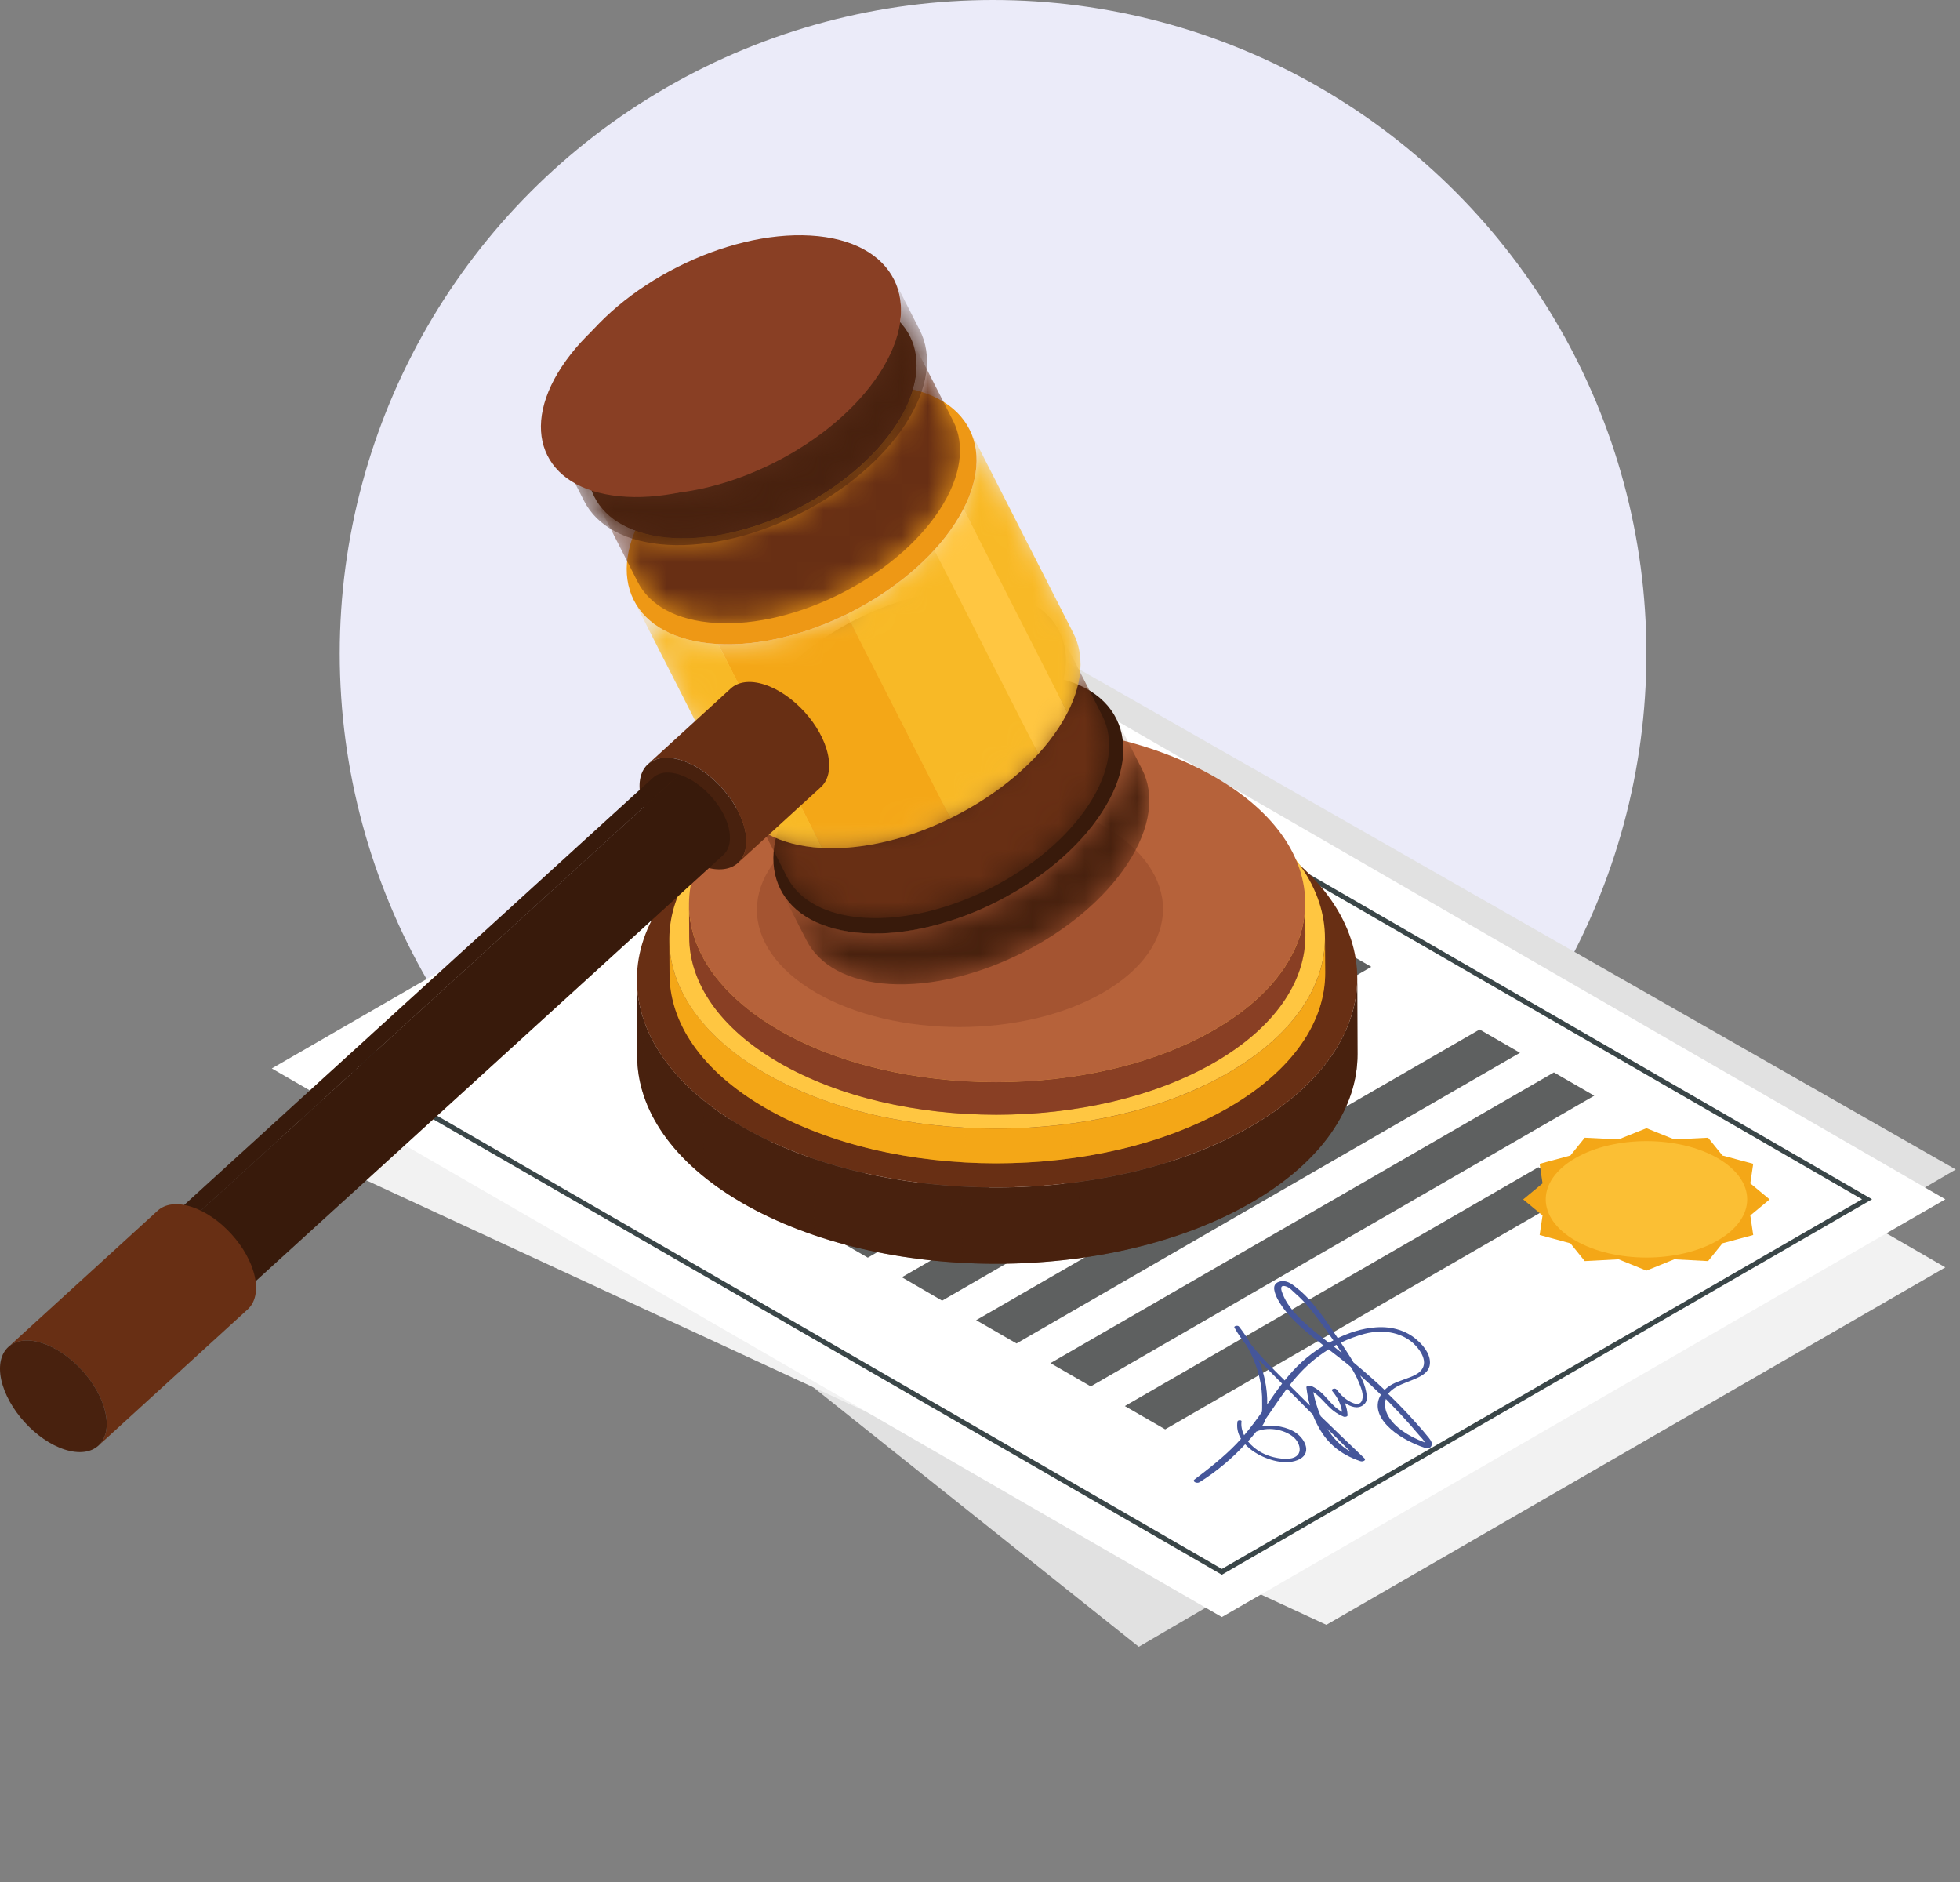 <svg width="75" height="72" viewBox="0 0 75 72" fill="none" xmlns="http://www.w3.org/2000/svg">
<rect x="0" y="0" width="75" height="72" fill="#808080" stroke="none"/>
<circle cx="38" cy="25" r="25" fill="#EBEBF9"/>
<path d="M74.838 44.741L43.576 63.001L14.408 39.752L37.907 23.67L74.838 44.741Z" fill="#E1E1E1"/>
<path d="M74.439 48.486L50.754 62.161L10.401 43.482L38.085 27.494L74.439 48.486Z" fill="#F2F2F2"/>
<path d="M74.439 45.881L46.755 61.864L10.401 40.876L38.085 24.893L74.439 45.881Z" fill="white"/>
<path d="M46.755 60.245L46.707 60.217L13.208 40.876L38.088 26.512L38.136 26.539L71.635 45.88L46.755 60.245ZM13.592 40.876L46.755 60.023L71.251 45.88L38.088 26.733L13.592 40.876Z" fill="#3A4648"/>
<path d="M33.623 34.875L30.036 36.95L26.445 34.875L30.036 32.805L33.623 34.875Z" fill="#FBBF34"/>
<path d="M39.625 34.555L28.99 40.696L27.446 39.805L38.081 33.664L39.625 34.555Z" fill="#5E6060"/>
<path d="M46.783 33.707L27.518 44.829L25.974 43.938L45.239 32.816L46.783 33.707Z" fill="#5E6060"/>
<path d="M49.626 35.35L30.364 46.471L28.82 45.581L48.086 34.459L49.626 35.35Z" fill="#5E6060"/>
<path d="M52.473 36.988L33.207 48.114L31.663 47.223L50.929 36.098L52.473 36.988Z" fill="#5E6060"/>
<path d="M44.998 44.592L36.05 49.759L34.51 48.864L43.454 43.701L44.998 44.592Z" fill="#5E6060"/>
<path d="M58.163 40.276L38.897 51.397L37.353 50.506L56.618 39.385L58.163 40.276Z" fill="#5E6060"/>
<path d="M61.005 41.918L41.739 53.04L40.195 52.149L59.461 41.027L61.005 41.918Z" fill="#5E6060"/>
<path d="M60.411 45.545L44.586 54.683L43.042 53.792L58.867 44.654L60.411 45.545Z" fill="#5E6060"/>
<path d="M65.911 44.207L65.36 43.526L64.066 43.59L63.001 43.162L61.936 43.59L60.641 43.526L60.091 44.207L58.915 44.524L59.026 45.272L58.285 45.886L59.026 46.5L58.915 47.248L60.091 47.565L60.641 48.246L61.936 48.178L63.001 48.61L64.066 48.178L65.36 48.246L65.911 47.565L67.087 47.248L66.976 46.5L67.716 45.886L66.976 45.272L67.087 44.524L65.911 44.207Z" fill="#F4A717"/>
<path d="M65.729 44.309C64.224 43.438 61.781 43.438 60.277 44.309C58.772 45.181 58.772 46.59 60.277 47.457C61.781 48.328 64.224 48.328 65.729 47.457C67.233 46.59 67.233 45.181 65.729 44.309Z" fill="#FBBF34"/>
<path d="M52.655 50.78C52.113 50.816 51.614 50.99 51.19 51.192C50.881 50.732 50.576 50.269 50.196 49.83C50.022 49.624 49.824 49.426 49.587 49.244C49.448 49.137 49.226 48.947 48.949 49.034C48.751 49.097 48.743 49.248 48.763 49.359C48.803 49.576 48.929 49.794 49.072 49.996C49.448 50.535 50.042 51.01 50.652 51.481C50.014 51.865 49.547 52.328 49.159 52.811C48.7 52.36 48.24 51.904 47.868 51.429C47.738 51.2 47.583 50.97 47.409 50.748C47.365 50.693 47.203 50.728 47.235 50.788C47.365 51.022 47.524 51.251 47.702 51.477C47.928 51.869 48.09 52.277 48.189 52.684C48.268 53.013 48.304 53.342 48.296 53.674C48.296 53.781 48.3 53.9 48.288 54.019C48.078 54.319 47.856 54.617 47.607 54.91C47.52 54.727 47.484 54.545 47.508 54.379C47.516 54.319 47.361 54.324 47.354 54.379C47.314 54.605 47.361 54.834 47.488 55.044C47.433 55.107 47.377 55.167 47.318 55.23C46.847 55.721 46.281 56.169 45.695 56.612C45.631 56.683 45.798 56.77 45.904 56.703C46.589 56.272 47.163 55.777 47.647 55.254C47.742 55.357 47.856 55.456 47.987 55.543C48.351 55.788 49.096 56.085 49.654 55.86C50.22 55.63 49.959 55.076 49.599 54.822C49.274 54.593 48.751 54.49 48.284 54.569C48.351 54.482 48.395 54.391 48.423 54.296C48.7 53.908 48.953 53.512 49.246 53.124C49.301 53.179 49.357 53.235 49.412 53.29C49.686 53.563 49.959 53.84 50.232 54.114C50.307 54.316 50.406 54.514 50.521 54.712C50.814 55.199 51.265 55.634 52.049 55.899C52.152 55.935 52.279 55.864 52.219 55.8C51.657 55.262 51.095 54.723 50.537 54.181C50.406 53.876 50.315 53.567 50.252 53.255C50.683 53.547 50.838 53.963 51.412 54.197C51.475 54.224 51.57 54.189 51.566 54.145C51.558 53.983 51.523 53.825 51.459 53.67C51.689 53.825 51.958 53.916 52.172 53.749C52.346 53.615 52.307 53.417 52.279 53.262C52.243 53.049 52.156 52.835 52.053 52.629V52.625C52.326 52.867 52.588 53.108 52.841 53.357C52.358 54.157 53.384 55.016 54.551 55.4C54.639 55.428 54.722 55.397 54.754 55.349C54.833 55.23 54.765 55.123 54.678 55.012C54.524 54.818 54.354 54.624 54.183 54.434C53.847 54.058 53.494 53.69 53.118 53.326C53.194 53.223 53.304 53.132 53.451 53.049C53.942 52.787 54.595 52.696 54.702 52.261C54.785 51.912 54.54 51.528 54.203 51.247C53.851 50.938 53.312 50.732 52.655 50.78ZM49.579 50.265C49.428 50.099 49.298 49.929 49.199 49.751C49.151 49.663 49.108 49.572 49.076 49.485C49.044 49.402 48.925 49.113 49.226 49.22C49.361 49.267 49.464 49.394 49.555 49.473C49.654 49.56 49.749 49.648 49.836 49.739C50.022 49.929 50.181 50.127 50.335 50.329C50.576 50.641 50.802 50.962 51.024 51.279C50.992 51.295 50.964 51.31 50.933 51.326C50.905 51.342 50.877 51.358 50.85 51.37C50.782 51.318 50.715 51.263 50.648 51.212C50.256 50.903 49.88 50.598 49.579 50.265ZM51.032 51.508C51.067 51.489 51.103 51.469 51.139 51.449C51.17 51.497 51.202 51.544 51.234 51.592C51.273 51.651 51.313 51.71 51.352 51.766C51.245 51.679 51.139 51.596 51.032 51.508ZM49.539 55.02C49.82 55.301 49.899 55.887 49.06 55.804C48.454 55.745 48.011 55.468 47.754 55.143C47.864 55.02 47.971 54.894 48.07 54.771C48.581 54.545 49.246 54.727 49.539 55.02ZM48.49 53.73C48.498 53.413 48.466 53.096 48.399 52.783C48.343 52.522 48.26 52.265 48.153 52.007C48.442 52.32 48.755 52.629 49.06 52.934C48.858 53.195 48.672 53.464 48.49 53.73ZM50.794 54.664C51.087 54.957 51.384 55.25 51.681 55.539C51.269 55.301 50.992 54.985 50.794 54.664ZM51.99 52.87C52.077 53.084 52.196 53.346 52.12 53.567C52.014 53.872 51.606 53.611 51.451 53.484C51.372 53.421 51.305 53.353 51.245 53.282C51.214 53.239 51.178 53.195 51.139 53.152C51.083 53.088 50.925 53.144 50.972 53.207C50.976 53.211 50.98 53.219 50.988 53.227C51.194 53.476 51.317 53.742 51.356 54.015C50.858 53.742 50.739 53.29 50.192 53.029C50.121 52.993 49.983 53.013 49.99 53.076C50.018 53.31 50.062 53.54 50.125 53.773C49.963 53.615 49.804 53.453 49.642 53.294C49.543 53.195 49.444 53.096 49.345 52.997C49.658 52.597 50.014 52.213 50.485 51.865C50.596 51.782 50.715 51.703 50.838 51.623C51.127 51.845 51.42 52.067 51.685 52.292L51.689 52.296C51.808 52.486 51.911 52.676 51.99 52.87ZM53.273 53.769C53.51 54.011 53.736 54.256 53.958 54.506C54.076 54.64 54.191 54.775 54.306 54.91C54.373 54.989 54.484 55.088 54.516 55.183C53.886 54.945 53.364 54.597 53.126 54.181C53.007 53.975 52.96 53.737 53.031 53.52C53.11 53.603 53.194 53.686 53.273 53.769ZM54.144 51.453C54.472 51.79 54.722 52.304 54.152 52.601C53.894 52.736 53.562 52.811 53.3 52.946C53.174 53.013 53.067 53.088 52.984 53.175C52.604 52.815 52.204 52.467 51.792 52.122C51.642 51.869 51.475 51.615 51.309 51.366C51.586 51.231 51.887 51.117 52.212 51.029C53.011 50.82 53.732 51.025 54.144 51.453Z" fill="#45569A"/>
<path d="M24.374 37.487L24.382 40.405C24.386 42.437 25.72 44.464 28.385 46.012C33.75 49.128 42.476 49.128 47.876 46.012C50.592 44.444 51.95 42.385 51.946 40.326L51.938 37.408C51.942 39.463 50.588 41.522 47.868 43.094C42.468 46.21 33.742 46.21 28.377 43.094C25.712 41.542 24.378 39.514 24.374 37.487Z" fill="#48210E"/>
<mask id="mask0_76_6356" style="mask-type:luminance" maskUnits="userSpaceOnUse" x="24" y="37" width="28" height="12">
<path d="M24.374 37.487L24.382 40.405C24.386 42.437 25.72 44.464 28.385 46.012C33.75 49.128 42.476 49.128 47.876 46.012C50.592 44.444 51.95 42.385 51.946 40.326L51.938 37.408C51.943 39.463 50.588 41.522 47.868 43.094C42.468 46.21 33.742 46.21 28.377 43.094C25.712 41.542 24.378 39.514 24.374 37.487Z" fill="white"/>
</mask>
<g mask="url(#mask0_76_6356)">
<path d="M24.374 37.488L24.382 40.406C24.382 40.889 24.461 41.372 24.612 41.847L24.604 38.929C24.453 38.454 24.374 37.971 24.374 37.488Z" fill="#48210E"/>
<path d="M24.604 38.928L24.611 41.846C24.968 42.962 25.74 44.043 26.924 45.005L26.916 42.087C25.728 41.125 24.96 40.044 24.604 38.928Z" fill="#48210E"/>
<path d="M26.916 42.088L26.924 45.006C27.355 45.358 27.843 45.691 28.389 46.008C29.232 46.499 30.163 46.91 31.148 47.247L31.141 44.329C30.155 43.992 29.228 43.581 28.381 43.09C27.835 42.777 27.348 42.44 26.916 42.088Z" fill="#48210E"/>
<path d="M31.137 44.334L31.145 47.252C32.903 47.854 34.843 48.206 36.814 48.313L36.806 45.395C34.835 45.288 32.895 44.932 31.137 44.334Z" fill="#48210E"/>
<path d="M36.807 45.395L36.815 48.313C38.307 48.396 39.82 48.337 41.289 48.135L41.281 45.217C39.816 45.419 38.303 45.478 36.807 45.395Z" fill="#48210E"/>
<path d="M41.28 45.216L41.288 48.134C43.699 47.805 45.992 47.097 47.876 46.008C50.592 44.44 51.95 42.381 51.947 40.322L51.939 37.404C51.943 39.459 50.589 41.518 47.868 43.09C45.984 44.179 43.695 44.887 41.28 45.216Z" fill="#48210E"/>
</g>
<path d="M28.44 31.804C23.039 34.92 23.012 39.976 28.377 43.092C33.741 46.208 42.468 46.208 47.868 43.092C53.268 39.976 53.296 34.92 47.931 31.8C42.566 28.688 33.84 28.688 28.44 31.804Z" fill="#682F14"/>
<path d="M25.612 35.947L25.62 37.273C25.624 39.122 26.84 40.967 29.267 42.376C34.148 45.215 42.091 45.215 47.008 42.376C49.483 40.947 50.718 39.074 50.71 37.202L50.702 35.875C50.706 37.748 49.471 39.621 47 41.05C42.087 43.889 34.145 43.889 29.259 41.05C26.832 39.636 25.616 37.795 25.612 35.947Z" fill="#F4A717"/>
<mask id="mask1_76_6356" style="mask-type:luminance" maskUnits="userSpaceOnUse" x="25" y="35" width="26" height="10">
<path d="M25.612 35.946L25.62 37.273C25.624 39.122 26.84 40.967 29.267 42.376C34.149 45.215 42.091 45.215 47.008 42.376C49.483 40.947 50.718 39.074 50.71 37.201L50.702 35.875C50.706 37.748 49.471 39.621 47 41.05C42.087 43.889 34.145 43.889 29.259 41.05C26.832 39.636 25.616 37.795 25.612 35.946Z" fill="white"/>
</mask>
<g mask="url(#mask1_76_6356)">
<path d="M25.612 35.946L25.62 37.272C25.62 37.711 25.692 38.151 25.83 38.582L25.822 37.256C25.684 36.825 25.612 36.385 25.612 35.946Z" fill="#F4A717"/>
<path d="M25.818 37.258L25.826 38.584C26.151 39.602 26.852 40.584 27.929 41.463L27.921 40.136C26.844 39.261 26.143 38.276 25.818 37.258Z" fill="#F4A717"/>
<path d="M27.925 40.135L27.933 41.461C28.325 41.782 28.772 42.087 29.263 42.372C30.031 42.819 30.878 43.196 31.773 43.5L31.765 42.174C30.867 41.869 30.023 41.493 29.255 41.046C28.76 40.761 28.317 40.456 27.925 40.135Z" fill="#F4A717"/>
<path d="M31.765 42.178L31.773 43.504C33.372 44.051 35.138 44.371 36.935 44.47L36.928 43.144C35.13 43.045 33.364 42.724 31.765 42.178Z" fill="#F4A717"/>
<path d="M36.928 43.145L36.936 44.471C38.294 44.547 39.672 44.491 41.01 44.309L41.002 42.983C39.664 43.165 38.286 43.22 36.928 43.145Z" fill="#F4A717"/>
<path d="M41.002 42.982L41.01 44.309C43.203 44.008 45.29 43.366 47.004 42.373C49.479 40.943 50.714 39.071 50.706 37.198L50.698 35.871C50.702 37.744 49.467 39.617 46.996 41.046C45.282 42.04 43.196 42.685 41.002 42.982Z" fill="#F4A717"/>
</g>
<path d="M29.314 30.772C24.401 33.611 24.373 38.211 29.255 41.046C34.137 43.885 42.079 43.885 46.996 41.046C51.91 38.207 51.938 33.606 47.056 30.772C42.17 27.933 34.228 27.933 29.314 30.772Z" fill="#FFC641"/>
<path d="M26.365 34.604L26.373 35.852C26.377 37.59 27.521 39.324 29.798 40.646C34.387 43.315 41.854 43.315 46.47 40.646C48.794 39.304 49.955 37.542 49.951 35.784L49.943 34.537C49.947 36.295 48.787 38.057 46.462 39.399C41.842 42.068 34.379 42.068 29.79 39.399C27.513 38.073 26.369 36.339 26.365 34.604Z" fill="#893F24"/>
<mask id="mask2_76_6356" style="mask-type:luminance" maskUnits="userSpaceOnUse" x="26" y="34" width="24" height="9">
<path d="M26.366 34.602L26.374 35.85C26.378 37.588 27.522 39.322 29.799 40.644C34.388 43.313 41.855 43.313 46.471 40.644C48.795 39.302 49.955 37.54 49.952 35.782L49.944 34.535C49.947 36.293 48.787 38.055 46.463 39.397C41.843 42.066 34.38 42.066 29.791 39.397C27.514 38.071 26.37 36.337 26.366 34.602Z" fill="white"/>
</mask>
<g mask="url(#mask2_76_6356)">
<path d="M26.366 34.602L26.374 35.849C26.374 36.261 26.441 36.676 26.572 37.084L26.564 35.837C26.433 35.425 26.366 35.013 26.366 34.602Z" fill="#893F24"/>
<path d="M26.564 35.834L26.572 37.081C26.877 38.035 27.534 38.962 28.552 39.785L28.544 38.538C27.526 37.715 26.869 36.792 26.564 35.834Z" fill="#893F24"/>
<path d="M28.54 38.537L28.548 39.784C28.916 40.085 29.336 40.37 29.799 40.643C30.523 41.063 31.315 41.416 32.159 41.705L32.151 40.457C31.308 40.168 30.516 39.816 29.791 39.396C29.328 39.127 28.912 38.838 28.54 38.537Z" fill="#893F24"/>
<path d="M32.15 40.459L32.158 41.706C33.663 42.221 35.322 42.522 37.008 42.613L37 41.366C35.314 41.275 33.655 40.974 32.15 40.459Z" fill="#893F24"/>
<path d="M37.005 41.365L37.013 42.612C38.291 42.684 39.586 42.632 40.841 42.462L40.833 41.215C39.574 41.385 38.28 41.437 37.005 41.365Z" fill="#893F24"/>
<path d="M40.833 41.214L40.841 42.462C42.904 42.181 44.863 41.575 46.475 40.644C48.799 39.302 49.959 37.54 49.955 35.782L49.947 34.535C49.951 36.293 48.791 38.055 46.467 39.397C44.852 40.328 42.896 40.933 40.833 41.214Z" fill="#893F24"/>
</g>
<path d="M29.846 29.744C25.225 32.412 25.201 36.736 29.79 39.4C34.379 42.069 41.846 42.069 46.463 39.4C51.083 36.732 51.107 32.408 46.518 29.744C41.929 27.075 34.466 27.075 29.846 29.744Z" fill="#B6623A"/>
<g opacity="0.4">
<path d="M31.258 31.608C28.213 33.365 28.197 36.216 31.222 37.974C34.247 39.732 39.168 39.732 42.209 37.974C45.254 36.216 45.27 33.365 42.245 31.608C39.22 29.85 34.303 29.85 31.258 31.608Z" fill="#893F24"/>
</g>
<mask id="mask3_76_6356" style="mask-type:luminance" maskUnits="userSpaceOnUse" x="29" y="27" width="15" height="11">
<path d="M29.867 34.027L30.861 35.975C31.344 36.921 32.445 37.551 34.052 37.646C37.291 37.832 41.361 35.773 43.147 33.041C44.045 31.667 44.192 30.389 43.701 29.43L42.707 27.482C43.194 28.441 43.048 29.719 42.153 31.093C40.371 33.821 36.297 35.884 33.058 35.698C31.451 35.603 30.35 34.973 29.867 34.027Z" fill="white"/>
</mask>
<g mask="url(#mask3_76_6356)">
<path d="M29.867 34.027L30.861 35.975C31.344 36.921 32.445 37.551 34.052 37.646C37.291 37.832 41.361 35.773 43.147 33.041C44.045 31.667 44.192 30.389 43.701 29.43L42.707 27.482C43.194 28.441 43.048 29.719 42.153 31.093C40.371 33.821 36.297 35.884 33.058 35.698C31.451 35.603 30.35 34.973 29.867 34.027Z" fill="#48210E"/>
</g>
<path d="M30.424 30.419C28.642 33.147 29.822 35.515 33.061 35.701C36.3 35.887 40.37 33.828 42.155 31.096C43.937 28.368 42.757 26 39.519 25.814C36.276 25.628 32.206 27.691 30.424 30.419Z" fill="#381A0B"/>
<mask id="mask4_76_6356" style="mask-type:luminance" maskUnits="userSpaceOnUse" x="28" y="24" width="15" height="12">
<path d="M28.457 30.295L30.112 33.546C30.563 34.433 31.601 35.027 33.113 35.114C36.158 35.292 39.986 33.352 41.661 30.786C42.505 29.496 42.643 28.292 42.184 27.389L40.529 24.139C40.988 25.037 40.849 26.245 40.006 27.536C38.331 30.101 34.503 32.037 31.458 31.863C29.946 31.776 28.908 31.182 28.457 30.295Z" fill="white"/>
</mask>
<g mask="url(#mask4_76_6356)">
<path d="M28.457 30.295L30.112 33.546C30.563 34.433 31.601 35.027 33.113 35.114C36.158 35.292 39.986 33.352 41.661 30.786C42.505 29.496 42.643 28.292 42.184 27.389L40.529 24.139C40.988 25.037 40.849 26.245 40.006 27.536C38.331 30.101 34.503 32.037 31.458 31.863C29.946 31.776 28.908 31.182 28.457 30.295Z" fill="#682F14"/>
</g>
<path d="M28.98 26.899C27.305 29.465 28.414 31.69 31.458 31.864C34.503 32.042 38.332 30.102 40.006 27.536C41.681 24.971 40.573 22.746 37.528 22.571C34.483 22.397 30.655 24.333 28.98 26.899Z" fill="#4E2A1A"/>
<mask id="mask5_76_6356" style="mask-type:luminance" maskUnits="userSpaceOnUse" x="24" y="16" width="18" height="17">
<path d="M24.257 22.971L28.232 30.77C28.715 31.716 29.816 32.346 31.423 32.441C34.662 32.627 38.732 30.568 40.514 27.836C41.412 26.462 41.559 25.18 41.068 24.226L37.093 16.426C37.58 17.384 37.433 18.667 36.538 20.037C34.757 22.765 30.687 24.827 27.444 24.641C25.84 24.546 24.74 23.913 24.257 22.971Z" fill="white"/>
</mask>
<g mask="url(#mask5_76_6356)">
<path d="M24.257 22.971L28.232 30.77C28.715 31.716 29.816 32.346 31.423 32.441C34.662 32.627 38.732 30.568 40.514 27.836C41.412 26.462 41.559 25.18 41.068 24.226L37.093 16.426C37.58 17.384 37.433 18.667 36.538 20.037C34.757 22.765 30.687 24.827 27.444 24.641C25.84 24.546 24.74 23.913 24.257 22.971Z" fill="#FFC641"/>
</g>
<mask id="mask6_76_6356" style="mask-type:luminance" maskUnits="userSpaceOnUse" x="24" y="16" width="18" height="17">
<path d="M24.257 22.971L28.232 30.77C28.715 31.716 29.816 32.346 31.423 32.441C34.662 32.627 38.732 30.568 40.514 27.836C41.412 26.462 41.559 25.18 41.068 24.226L37.093 16.426C37.58 17.384 37.433 18.667 36.538 20.037C34.757 22.765 30.687 24.827 27.444 24.641C25.84 24.546 24.74 23.913 24.257 22.971Z" fill="white"/>
</mask>
<g mask="url(#mask6_76_6356)">
<path d="M36.539 20.037C36.666 19.847 36.772 19.657 36.867 19.467L40.843 27.266C40.748 27.452 40.637 27.642 40.514 27.837C40.288 28.185 40.023 28.521 39.73 28.842L35.755 21.042C36.052 20.718 36.313 20.381 36.539 20.037Z" fill="#FFC641"/>
<path d="M37.097 16.422L41.072 24.221C41.492 25.045 41.44 26.11 40.846 27.266L36.871 19.466C37.465 18.31 37.517 17.245 37.097 16.422Z" fill="#F8B926"/>
<path d="M35.755 21.039L39.73 28.839C38.831 29.82 37.651 30.672 36.365 31.301L32.39 23.502C33.676 22.876 34.86 22.025 35.755 21.039Z" fill="#F8B926"/>
<path d="M32.393 23.502L36.368 31.302C34.773 32.081 33.019 32.521 31.455 32.438L27.48 24.638C29.039 24.721 30.793 24.286 32.393 23.502Z" fill="#F4A717"/>
<path d="M27.448 24.637C27.456 24.637 27.468 24.637 27.48 24.637L31.455 32.437C31.443 32.437 31.435 32.437 31.423 32.437C29.816 32.342 28.715 31.713 28.232 30.766L24.257 22.967C24.74 23.913 25.84 24.546 27.448 24.637Z" fill="#F8B926"/>
</g>
<path d="M24.812 19.357C23.03 22.084 24.21 24.452 27.449 24.638C30.687 24.824 34.758 22.765 36.539 20.034C38.321 17.306 37.141 14.938 33.902 14.752C30.668 14.566 26.597 16.629 24.812 19.357Z" fill="#EE9815"/>
<mask id="mask7_76_6356" style="mask-type:luminance" maskUnits="userSpaceOnUse" x="22" y="12" width="15" height="12">
<path d="M22.749 19.016L24.404 22.267C24.855 23.157 25.893 23.747 27.405 23.834C30.45 24.013 34.275 22.073 35.953 19.507C36.797 18.216 36.935 17.013 36.476 16.11L34.821 12.859C35.28 13.758 35.142 14.966 34.298 16.256C32.623 18.822 28.795 20.758 25.75 20.584C24.234 20.497 23.2 19.903 22.749 19.016Z" fill="white"/>
</mask>
<g mask="url(#mask7_76_6356)">
<path d="M22.749 19.016L24.404 22.267C24.855 23.157 25.893 23.747 27.405 23.834C30.45 24.013 34.275 22.073 35.953 19.507C36.797 18.216 36.935 17.013 36.476 16.11L34.821 12.859C35.28 13.758 35.142 14.966 34.298 16.256C32.623 18.822 28.795 20.758 25.75 20.584C24.234 20.497 23.2 19.903 22.749 19.016Z" fill="#682F14"/>
</g>
<path d="M23.267 15.616C21.592 18.181 22.701 20.406 25.745 20.581C28.79 20.759 32.615 18.819 34.294 16.253C35.968 13.688 34.86 11.462 31.815 11.288C28.77 11.114 24.946 13.05 23.267 15.616Z" fill="#582C18"/>
<mask id="mask8_76_6356" style="mask-type:luminance" maskUnits="userSpaceOnUse" x="21" y="10" width="15" height="11">
<path d="M21.36 17.224L22.354 19.172C22.837 20.119 23.938 20.748 25.545 20.843C28.784 21.029 32.854 18.97 34.64 16.238C35.538 14.865 35.685 13.586 35.194 12.628L34.2 10.68C34.687 11.638 34.541 12.917 33.646 14.29C31.864 17.018 27.79 19.081 24.552 18.895C22.944 18.8 21.843 18.171 21.36 17.224Z" fill="white"/>
</mask>
<g mask="url(#mask8_76_6356)">
<path d="M21.36 17.224L22.354 19.172C22.837 20.119 23.938 20.748 25.545 20.843C28.784 21.029 32.854 18.97 34.64 16.238C35.538 14.865 35.685 13.586 35.194 12.628L34.2 10.68C34.687 11.638 34.541 12.917 33.646 14.29C31.864 17.018 27.79 19.081 24.552 18.895C22.944 18.8 21.843 18.171 21.36 17.224Z" fill="#48210E"/>
</g>
<path d="M21.916 13.616C20.134 16.344 21.314 18.712 24.553 18.898C27.792 19.084 31.862 17.025 33.647 14.293C35.429 11.565 34.249 9.198 31.011 9.012C27.768 8.826 23.698 10.884 21.916 13.616Z" fill="#893F24"/>
<path d="M21.496 14.029C19.793 16.615 20.906 18.84 23.978 19.006C27.055 19.172 30.927 17.209 32.629 14.627C34.332 12.042 33.219 9.817 30.147 9.65C27.071 9.484 23.198 11.448 21.496 14.029Z" fill="#893F24"/>
<path d="M27.963 26.339C28.245 26.081 28.696 26.01 29.25 26.188C30.351 26.541 31.44 27.74 31.681 28.865C31.8 29.423 31.689 29.859 31.412 30.112L28.241 33.01C28.518 32.757 28.629 32.321 28.51 31.763C28.268 30.639 27.18 29.439 26.079 29.087C25.525 28.908 25.073 28.98 24.792 29.237L27.963 26.339Z" fill="#682F14"/>
<path d="M26.079 29.086C24.979 28.734 24.282 29.36 24.519 30.484C24.761 31.608 25.85 32.808 26.95 33.16C28.051 33.513 28.752 32.887 28.51 31.763C28.269 30.638 27.18 29.439 26.079 29.086Z" fill="#48210E"/>
<path d="M24.991 29.752L3.943 48.93C4.019 48.863 4.11 48.812 4.217 48.776C4.43 48.709 4.684 48.728 4.949 48.812L25.997 29.633C25.731 29.55 25.478 29.53 25.264 29.597C25.157 29.633 25.066 29.684 24.991 29.752Z" fill="#381A0B"/>
<mask id="mask9_76_6356" style="mask-type:luminance" maskUnits="userSpaceOnUse" x="3" y="29" width="23" height="20">
<path d="M24.99 29.75L3.942 48.928C4.018 48.861 4.109 48.809 4.216 48.774C4.429 48.707 4.683 48.726 4.948 48.809L25.995 29.631C25.73 29.548 25.477 29.528 25.263 29.595C25.156 29.631 25.065 29.682 24.99 29.75Z" fill="white"/>
</mask>
<g mask="url(#mask9_76_6356)">
<path d="M4.948 48.809L25.995 29.631C25.73 29.548 25.477 29.528 25.263 29.595C25.156 29.627 25.065 29.682 24.99 29.75L3.942 48.928C4.018 48.861 4.109 48.809 4.216 48.774C4.429 48.707 4.683 48.726 4.948 48.809Z" fill="#381A0B"/>
</g>
<path d="M6.636 51.878L27.683 32.699C28.059 32.355 28.008 31.61 27.513 30.862C27.117 30.26 26.531 29.809 25.993 29.635L4.945 48.813C5.484 48.988 6.066 49.439 6.466 50.041C6.965 50.789 7.012 51.533 6.636 51.878Z" fill="#381A0B"/>
<mask id="mask10_76_6356" style="mask-type:luminance" maskUnits="userSpaceOnUse" x="4" y="29" width="24" height="23">
<path d="M6.637 51.88L27.684 32.701C28.061 32.357 28.009 31.612 27.514 30.864C27.118 30.262 26.532 29.811 25.994 29.637L4.946 48.815C5.485 48.99 6.067 49.441 6.467 50.043C6.966 50.791 7.013 51.535 6.637 51.88Z" fill="white"/>
</mask>
<g mask="url(#mask10_76_6356)">
<path d="M6.637 51.88L27.684 32.701C28.061 32.357 28.009 31.612 27.514 30.864C27.118 30.262 26.532 29.811 25.994 29.637L4.946 48.815C5.485 48.99 6.067 49.441 6.467 50.043C6.966 50.791 7.013 51.535 6.637 51.88Z" fill="#381A0B"/>
</g>
<path d="M4.949 48.812C4.683 48.729 4.43 48.709 4.216 48.777C3.567 48.979 3.519 49.87 4.109 50.768C4.505 51.37 5.091 51.822 5.63 51.996C5.895 52.079 6.148 52.099 6.362 52.031C7.011 51.829 7.059 50.939 6.469 50.04C6.069 49.438 5.487 48.987 4.949 48.812Z" fill="#4A2818"/>
<path d="M6.033 46.317C6.314 46.06 6.765 45.989 7.319 46.167C8.42 46.519 9.509 47.719 9.75 48.843C9.869 49.402 9.758 49.837 9.481 50.09L3.768 55.305C4.045 55.051 4.156 54.616 4.037 54.058C3.796 52.933 2.707 51.734 1.606 51.381C1.052 51.203 0.6 51.274 0.319 51.532L6.033 46.317Z" fill="#682F14"/>
<path d="M1.606 51.381C0.506 51.029 -0.191 51.655 0.046 52.779C0.288 53.904 1.377 55.103 2.477 55.456C3.578 55.808 4.279 55.182 4.037 54.058C3.8 52.934 2.711 51.734 1.606 51.381Z" fill="#48210E"/>
</svg>
